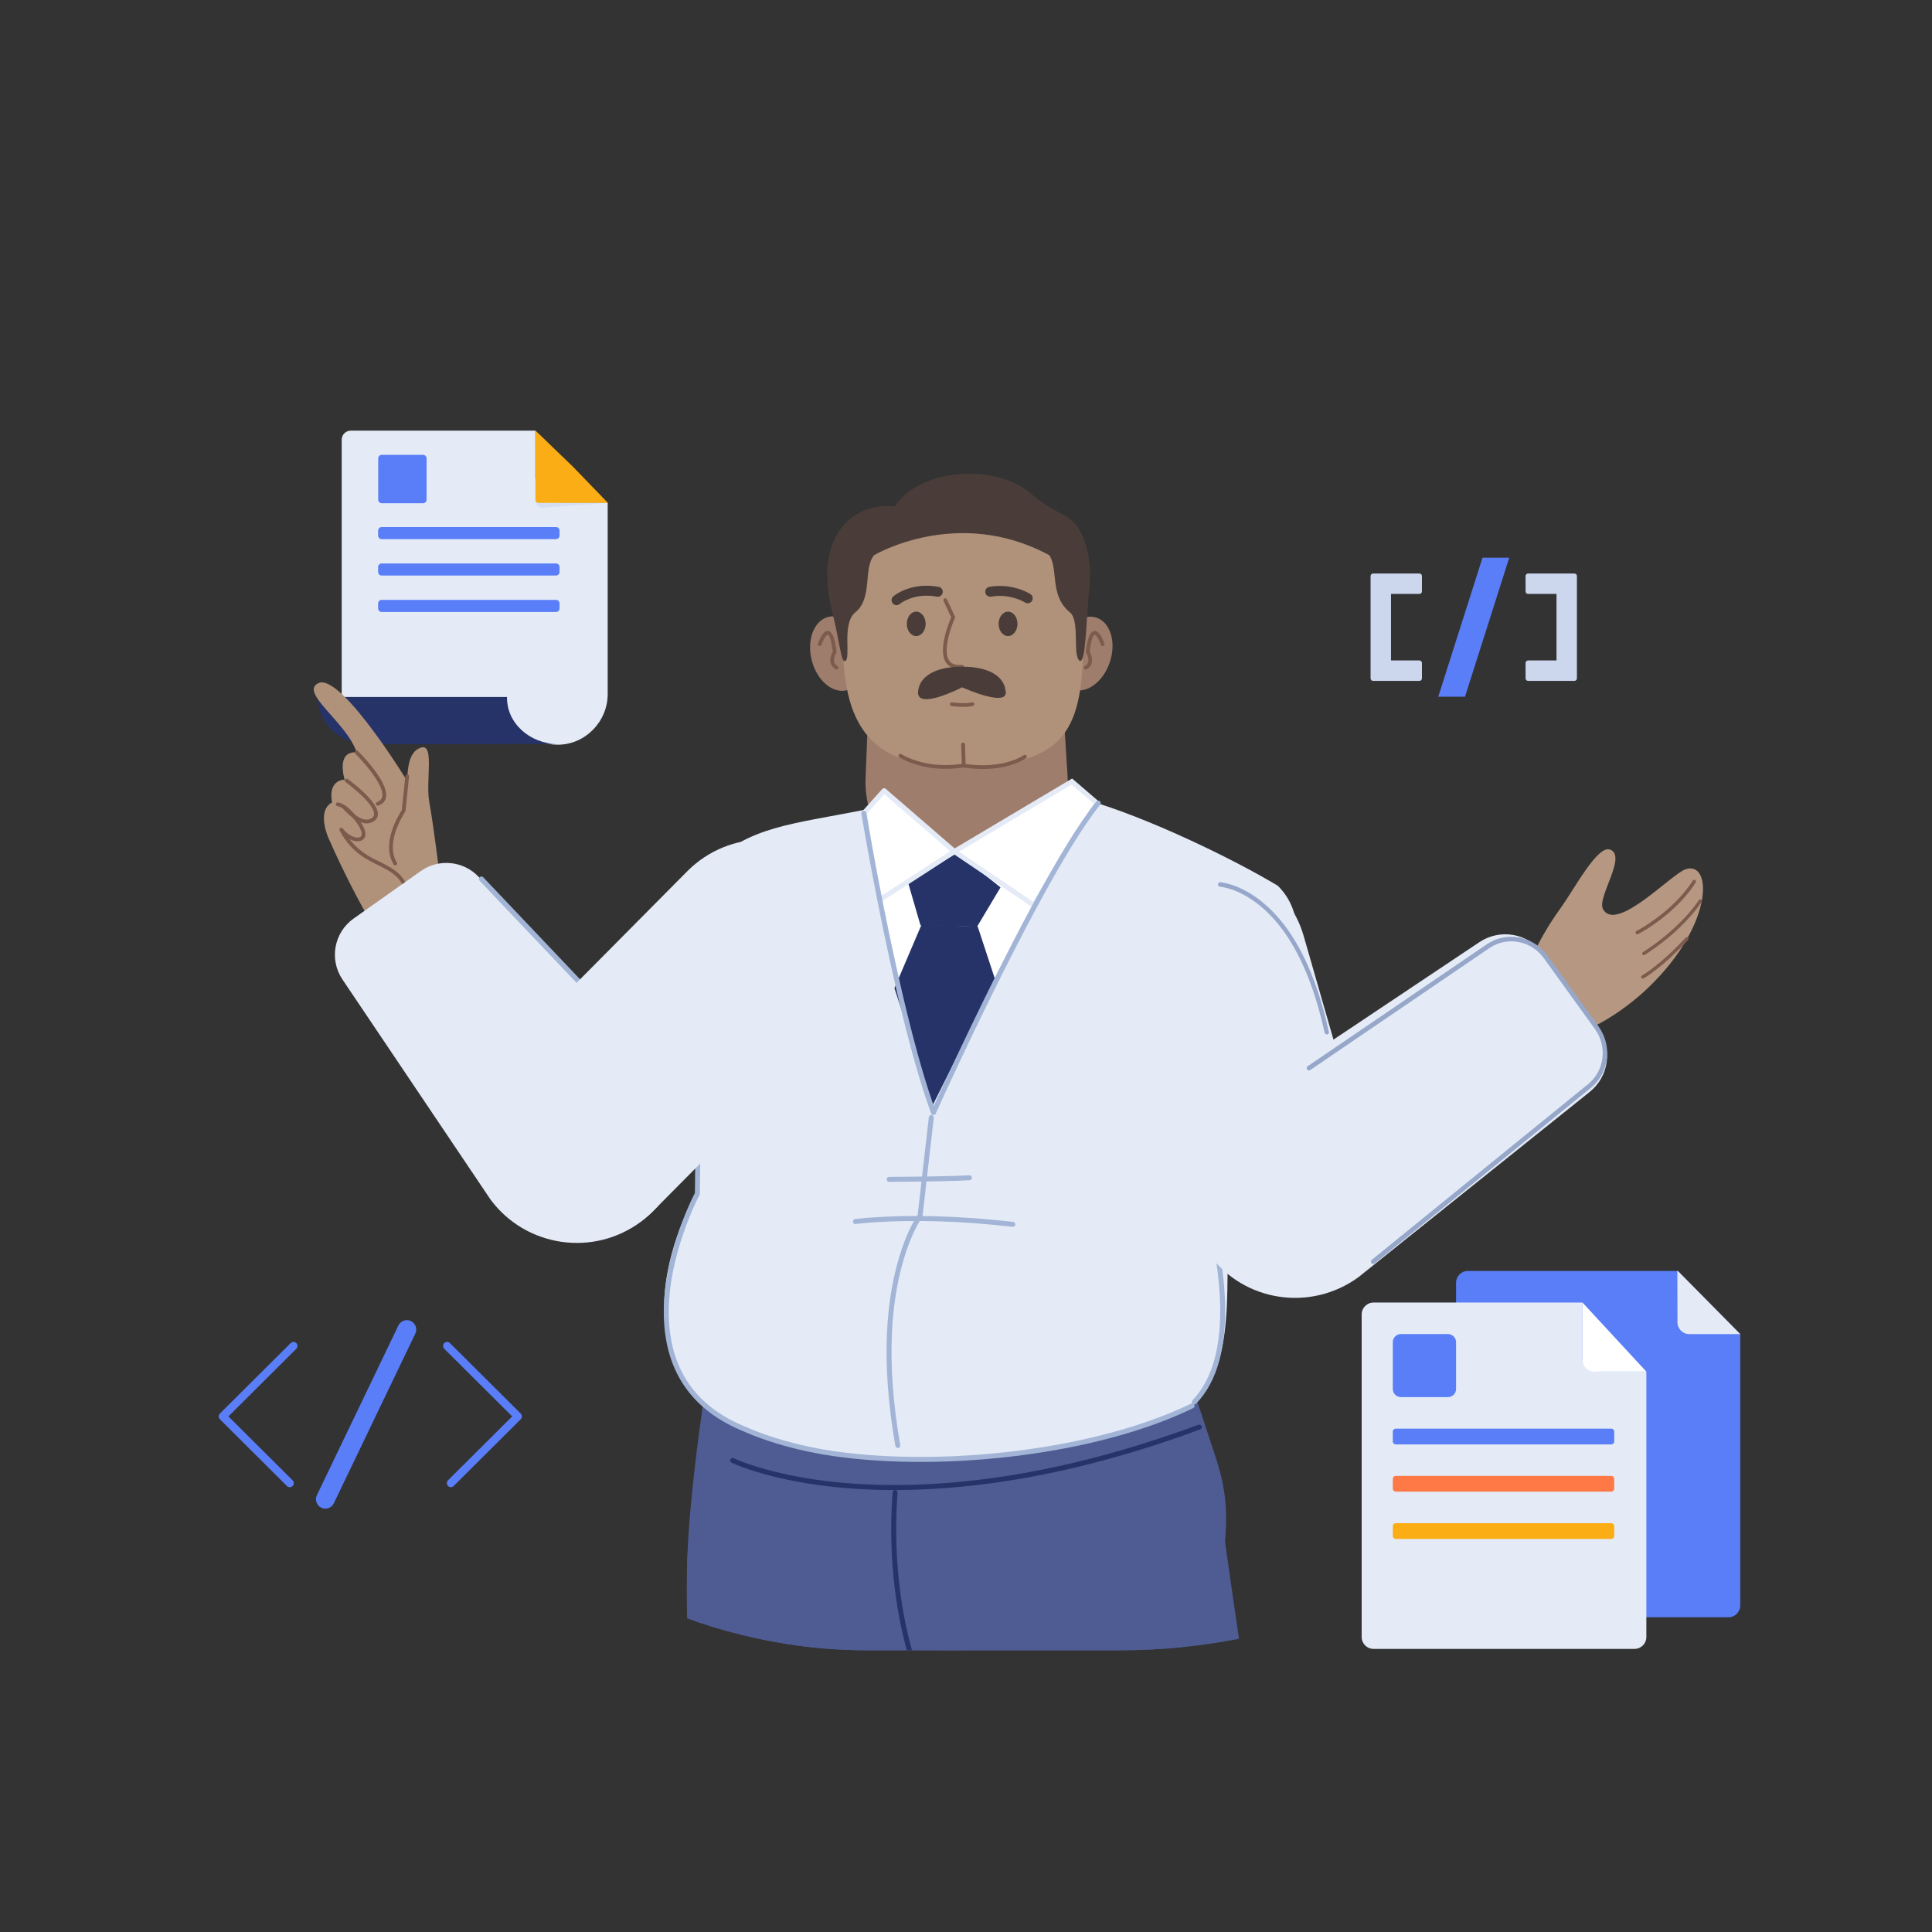 <svg width="1440" height="1440" viewBox="0 0 1440 1440" fill="none" xmlns="http://www.w3.org/2000/svg">
<rect x="0" y="0" width="1440" height="1440" fill="#333333" stroke="none"/>
<path d="M399.075 320.984H261.448C257.714 320.984 254.687 324.011 254.687 327.745V520.085H377.635C377.635 540.733 395.292 555.162 415.975 555.056C436.302 554.954 452.931 537.722 452.931 517.397V374.575H417.045C411.321 374.575 399.075 362.045 399.075 356.324V320.984Z" fill="#E4EBF7"/>
<path d="M377.905 519.479H236.895C236.895 537.925 250.312 551.26 267.915 554.216L274.113 554.734L415.405 554.452C394.853 554.452 377.382 538.668 377.905 519.479Z" fill="#253368"/>
<path d="M315.312 339.024H284.527C283.071 339.024 281.891 340.205 281.891 341.661V372.445C281.891 373.902 283.071 375.082 284.527 375.082H315.312C316.768 375.082 317.948 373.902 317.948 372.445V341.661C317.948 340.205 316.768 339.024 315.312 339.024Z" fill="#597EF7"/>
<path d="M414.408 392.829H284.465C283.009 392.829 281.829 394.01 281.829 395.466V399.207C281.829 400.663 283.009 401.844 284.465 401.844H414.408C415.864 401.844 417.045 400.663 417.045 399.207V395.466C417.045 394.01 415.864 392.829 414.408 392.829Z" fill="#597EF7"/>
<path d="M414.408 419.971H284.465C283.009 419.971 281.829 421.152 281.829 422.608V426.349C281.829 427.805 283.009 428.986 284.465 428.986H414.408C415.864 428.986 417.045 427.805 417.045 426.349V422.608C417.045 421.152 415.864 419.971 414.408 419.971Z" fill="#597EF7"/>
<path d="M414.408 447.113H284.465C283.009 447.113 281.829 448.294 281.829 449.75V453.491C281.829 454.947 283.009 456.127 284.465 456.127H414.408C415.864 456.127 417.045 454.947 417.045 453.491V449.75C417.045 448.294 415.864 447.113 414.408 447.113Z" fill="#597EF7"/>
<path opacity="0.6" d="M399.058 365.952V372.995C399.058 374.508 399.688 375.953 400.797 376.983C401.907 378.012 403.394 378.533 404.904 378.42L453.114 374.834L399.058 365.952Z" fill="#CCD7EE"/>
<path d="M427.003 347.819L398.999 320.812L399.072 372.572C399.072 373.817 400.081 374.826 401.326 374.826H453.114L427.003 347.819Z" fill="#FAAD14"/>
<path d="M1250.21 947.273H1094.11C1089.23 947.273 1085.27 951.219 1085.27 956.086V1196.61C1085.27 1201.47 1089.23 1205.42 1094.11 1205.42H1288.25C1293.14 1205.42 1297.09 1201.47 1297.09 1196.61V994.364L1250.21 947.273Z" fill="#597EF7"/>
<path d="M1250.21 946.906L1250.29 985.57C1250.29 990.437 1254.24 994.383 1259.13 994.383H1297.09" fill="#E4EBF7"/>
<path d="M1179.49 970.841H1023.75C1018.86 970.841 1014.91 974.787 1014.91 979.654V1220.17C1014.91 1225.04 1018.86 1228.99 1023.75 1228.99H1218.26C1223.14 1228.99 1227.1 1225.04 1227.1 1220.17V1022.33H1193.12C1188.24 1022.33 1179.49 1018.39 1179.49 1013.52V970.841Z" fill="#E4EBF7"/>
<path d="M1079.2 994.316H1044.17C1040.83 994.316 1038.11 997.031 1038.11 1000.38V1035.26C1038.11 1038.6 1040.83 1041.32 1044.17 1041.32H1079.2C1082.55 1041.32 1085.27 1038.6 1085.27 1035.26V1000.38C1085.27 997.031 1082.55 994.316 1079.2 994.316Z" fill="#597EF7"/>
<path d="M1200.95 1064.82H1040.31C1039.1 1064.82 1038.11 1065.81 1038.11 1067.02V1074.37C1038.11 1075.59 1039.1 1076.57 1040.31 1076.57H1200.95C1202.16 1076.57 1203.15 1075.59 1203.15 1074.37V1067.02C1203.15 1065.81 1202.16 1064.82 1200.95 1064.82Z" fill="#597EF7"/>
<path d="M1200.95 1100.03H1040.31C1039.1 1100.03 1038.11 1101.02 1038.11 1102.23V1109.58C1038.11 1110.8 1039.1 1111.78 1040.31 1111.78H1200.95C1202.16 1111.78 1203.15 1110.8 1203.15 1109.58V1102.23C1203.15 1101.02 1202.16 1100.03 1200.95 1100.03Z" fill="#FF7946"/>
<path d="M1200.95 1135.28H1040.31C1039.1 1135.28 1038.11 1136.27 1038.11 1137.49V1144.83C1038.11 1146.05 1039.1 1147.03 1040.31 1147.03H1200.95C1202.16 1147.03 1203.15 1146.05 1203.15 1144.83V1137.49C1203.15 1136.27 1202.16 1135.28 1200.95 1135.28Z" fill="#FAAD14"/>
<path d="M1179.49 970.841V1013.52C1179.49 1018.39 1183.45 1022.33 1188.33 1022.33H1227.1" fill="white"/>
<g clip-path="url(#clip0_8949_10715)">
<path fill-rule="evenodd" clip-rule="evenodd" d="M558 1669.56C558 1669.56 482.242 1132.08 524.967 1106.75C567.688 1081.42 699.703 1117.58 714.243 1194.45C728.784 1271.31 716.133 1671.02 716.133 1671.02C716.133 1671.02 732.545 1717.01 713.789 1732.68C687.249 1746.67 655.456 1700.79 576.685 1718.93C538.142 1704.18 558 1669.56 558 1669.56Z" fill="#4E5C93"/>
<path fill-rule="evenodd" clip-rule="evenodd" d="M697.334 1217.86L821.36 1674.16C821.36 1674.16 808.453 1739.76 853.217 1749.54C867.136 1752.59 892.34 1735.2 921.931 1730.73C951.521 1726.26 985.503 1734.7 992.416 1722.46C1006.23 1697.98 989.082 1661.56 989.082 1661.56C989.082 1661.56 930.187 1271.98 909.887 1126.9C901.634 1067.91 705.382 1132.25 697.334 1217.86Z" fill="#4E5C93"/>
<path d="M666.239 1033.95C665.297 1033.96 664.521 1034.66 664.401 1035.57L664.385 1035.82L664.578 1096.62C664.582 1097.64 665.417 1098.47 666.445 1098.47C667.386 1098.47 668.162 1097.76 668.283 1096.86L668.299 1096.6L668.105 1035.81C668.102 1034.78 667.267 1033.95 666.239 1033.95Z" fill="#253368"/>
<path fill-rule="evenodd" clip-rule="evenodd" d="M526.556 1029.34C526.556 1029.34 507.975 1146.44 512.815 1192.71C517.652 1238.98 643.65 1288.75 714.85 1290.98C753.069 1292.18 891.832 1249.5 905.193 1193.54C922.082 1122.8 910.737 1100.93 900.877 1070.41C893.771 1048.41 884.097 1020.11 884.097 1020.11C884.097 1020.11 557.966 1030.33 526.556 1029.34Z" fill="#4E5C93"/>
<path d="M667.359 1110.58C666.337 1110.47 665.426 1111.22 665.325 1112.24L665.168 1114.08L665.052 1115.65C664.976 1116.75 664.9 1117.96 664.828 1119.27C662.906 1154.23 665.679 1194.89 676.901 1233.64C679.719 1243.37 683.021 1252.69 686.836 1261.54C687.243 1262.48 688.337 1262.92 689.281 1262.51C690.224 1262.11 690.659 1261.01 690.253 1260.07C686.501 1251.37 683.251 1242.19 680.475 1232.61C669.624 1195.14 666.762 1155.76 668.428 1121.69L668.543 1119.47C668.632 1117.86 668.726 1116.41 668.821 1115.12L669.028 1112.61C669.129 1111.59 668.382 1110.68 667.359 1110.58Z" fill="#253368"/>
<path d="M895.606 1063.04C895.25 1062.08 894.18 1061.58 893.216 1061.94C820.201 1088.92 753.533 1102.91 693.369 1106.13C647.74 1108.57 608.94 1104.73 577.128 1096.82C568.909 1094.78 561.763 1092.61 555.698 1090.42L554.415 1089.96C552.522 1089.26 550.86 1088.6 549.431 1088L548.736 1087.71C547.8 1087.31 547.184 1087.03 546.888 1086.88C545.965 1086.43 544.851 1086.81 544.4 1087.74C543.95 1088.66 544.333 1089.77 545.256 1090.23L545.635 1090.4C545.94 1090.55 546.35 1090.73 546.864 1090.95L547.269 1091.13C548.905 1091.83 550.857 1092.61 553.126 1093.45C559.585 1095.83 567.291 1098.21 576.231 1100.44C608.397 1108.43 647.566 1112.31 693.568 1109.85C754.108 1106.6 821.144 1092.54 894.506 1065.43C895.47 1065.07 895.962 1064 895.606 1063.04Z" fill="#253368"/>
<path d="M528.143 1027.53C527.116 1027.5 526.261 1028.31 526.232 1029.34C526.207 1030.28 526.886 1031.08 527.79 1031.22L528.042 1031.25L885.174 1040.94C886.201 1040.97 887.056 1040.16 887.085 1039.13C887.109 1038.19 886.431 1037.39 885.527 1037.25L885.275 1037.22L528.143 1027.53Z" fill="#253368"/>
<path fill-rule="evenodd" clip-rule="evenodd" d="M789.563 482.269L795.68 577.85C798.444 621.025 764.374 657.663 721.113 658.039C678.031 658.411 643.406 622.662 645.148 579.617L649.058 482.983L789.563 482.269Z" fill="#9E7D6C"/>
<path fill-rule="evenodd" clip-rule="evenodd" d="M604.967 491.973C608.758 507.075 620.456 517.155 631.105 514.483C641.753 511.812 647.312 497.401 643.521 482.299C639.733 467.197 628.028 457.117 617.383 459.789C606.734 462.46 601.175 476.867 604.967 491.973Z" fill="#9E7D6C"/>
<path fill-rule="evenodd" clip-rule="evenodd" d="M827.282 493.318C822.438 508.119 810.052 517.346 799.619 513.931C789.19 510.519 784.658 495.751 789.502 480.954C794.343 466.153 806.733 456.926 817.162 460.338C827.595 463.753 832.126 478.517 827.282 493.318Z" fill="#9E7D6C"/>
<path fill-rule="evenodd" clip-rule="evenodd" d="M807.211 480.39C807.211 549.301 789.054 569.556 720.954 571.298C662.651 572.786 628.42 555.589 628.42 480.39C628.42 420.099 668.444 380.987 717.817 380.987C767.187 380.987 807.211 426.384 807.211 480.39Z" fill="#B0927B"/>
<path fill-rule="evenodd" clip-rule="evenodd" d="M797.432 456.416C805.391 462.927 798.831 489.94 805.115 492.734C809.305 492.034 809.305 466.89 812.099 435.465C813.945 414.692 807.713 397.469 800.926 390.068C793.243 381.686 786.025 382.884 768.102 367.718C740.863 344.672 684.989 349.561 666.832 377.496C636.802 374.006 606.073 398.447 620.04 455.021C626.466 481.04 626.831 493.586 629.818 492.734C634.707 491.335 627.024 464.795 637.502 456.416C650.613 445.927 643.265 423.741 651.469 413.814C651.469 413.814 713.627 376.797 782.069 413.814C789.053 424.288 782.069 443.844 797.432 456.416Z" fill="#4A3D39"/>
<path d="M672.489 440.44C680.078 436.935 689.192 435.528 699.616 437.39C701.639 437.752 702.986 439.685 702.625 441.708C702.263 443.73 700.33 445.077 698.307 444.716C689.453 443.134 681.87 444.304 675.61 447.196C674.129 447.88 672.854 448.606 671.79 449.323L671.266 449.687C671.116 449.795 670.992 449.887 670.894 449.963L670.679 450.138C669.132 451.491 666.781 451.334 665.428 449.787C664.075 448.241 664.232 445.89 665.779 444.537C667.038 443.436 669.288 441.919 672.489 440.44Z" fill="#4A3D39"/>
<path d="M737.434 437.385C746.073 435.882 754.23 436.973 761.519 439.706C764.539 440.838 766.753 441.991 768.028 442.816C769.753 443.933 770.246 446.236 769.13 447.961C768.014 449.687 765.71 450.18 763.985 449.064L763.734 448.911C763.514 448.782 763.19 448.601 762.766 448.38C761.659 447.803 760.366 447.22 758.907 446.674C752.78 444.377 745.93 443.46 738.709 444.717C736.684 445.069 734.758 443.713 734.406 441.689C734.053 439.664 735.409 437.738 737.434 437.385Z" fill="#4A3D39"/>
<path d="M703.957 446.073C704.585 445.78 705.321 445.996 705.699 446.551L705.811 446.749L711.749 459.492C711.921 459.861 711.923 460.287 711.755 460.657L711.437 461.385C711.306 461.692 711.153 462.06 710.98 462.484L710.801 462.928C710.078 464.729 709.354 466.697 708.68 468.764C707.547 472.234 706.67 475.621 706.147 478.785C704.222 490.432 707.185 496.515 716.98 495.535C717.746 495.459 718.43 496.018 718.507 496.785C718.583 497.552 718.024 498.235 717.257 498.312C705.115 499.527 701.214 491.52 703.394 478.33C703.942 475.012 704.854 471.492 706.027 467.899C706.722 465.769 707.466 463.744 708.211 461.888L708.707 460.679L708.952 460.099L703.281 447.927C702.988 447.299 703.204 446.563 703.759 446.185L703.957 446.073Z" fill="#7C5B4D"/>
<path fill-rule="evenodd" clip-rule="evenodd" d="M689.932 464.982C689.932 470.009 686.781 474.087 682.896 474.087C679.008 474.087 675.864 470.009 675.864 464.982C675.864 459.952 679.008 455.877 682.896 455.877C686.781 455.877 689.932 459.952 689.932 464.982Z" fill="#4A3D39"/>
<path fill-rule="evenodd" clip-rule="evenodd" d="M758.376 464.982C758.376 470.009 755.225 474.087 751.34 474.087C747.452 474.087 744.305 470.009 744.305 464.982C744.305 459.952 747.452 455.877 751.34 455.877C755.225 455.877 758.376 459.952 758.376 464.982Z" fill="#4A3D39"/>
<path fill-rule="evenodd" clip-rule="evenodd" d="M749.246 513.685C749.246 513.685 748.468 496.506 715.722 496.923C698.469 497.143 685.693 503.207 684.294 515.08C682.511 530.216 717.118 512.289 717.118 512.289C717.118 512.289 754.131 529.051 749.246 513.685Z" fill="#4A3D39"/>
<path d="M709.648 523.481L710.474 523.594C710.93 523.651 711.499 523.716 712.159 523.781C714.8 524.041 717.493 524.155 719.99 524.042C721.674 523.966 723.191 523.787 724.497 523.498C725.249 523.331 725.994 523.805 726.161 524.557C726.328 525.309 725.854 526.055 725.102 526.222C723.623 526.55 721.95 526.747 720.116 526.83C717.469 526.949 714.649 526.83 711.887 526.558L710.558 526.414L709.225 526.239C708.463 526.122 707.94 525.409 708.057 524.648C708.163 523.962 708.75 523.47 709.422 523.464L709.648 523.481Z" fill="#7C5B4D"/>
<path d="M669.855 562.507C670.277 561.862 671.142 561.681 671.787 562.103L672.351 562.447C672.753 562.681 673.3 562.983 673.989 563.337C675.848 564.29 678.032 565.247 680.525 566.141C690.793 569.825 702.779 571.334 716.157 569.442L717.596 569.226L718.025 569.225C733.247 571.546 745.748 570.198 755.578 566.552C757.804 565.726 759.702 564.845 761.273 563.967L761.986 563.557C762.515 563.242 762.877 563 763.075 562.852C763.693 562.391 764.567 562.517 765.028 563.135C765.489 563.752 765.363 564.626 764.746 565.088L764.344 565.37C763.943 565.639 763.373 565.991 762.633 566.404C760.939 567.35 758.911 568.292 756.548 569.168C746.61 572.854 734.134 574.284 719.115 572.203L717.821 572.014L716.544 572.205C703.19 574.094 691.148 572.705 680.733 569.169L679.583 568.768C676.973 567.831 674.678 566.827 672.715 565.819C672.196 565.553 671.727 565.3 671.31 565.064L670.367 564.507C670.325 564.481 670.289 564.458 670.26 564.438C669.615 564.017 669.434 563.152 669.855 562.507Z" fill="#7C5B4D"/>
<path d="M717.767 553.497C718.46 553.474 719.052 553.96 719.183 554.619L719.208 554.845L719.737 570.557C719.763 571.327 719.159 571.973 718.389 571.999C717.696 572.022 717.104 571.536 716.974 570.877L716.948 570.651L716.419 554.939C716.394 554.168 716.997 553.523 717.767 553.497Z" fill="#7C5B4D"/>
<path d="M611.561 475.282C613.437 471.7 615.372 469.701 617.798 470.432C620.574 471.268 622.322 476 623.519 485.576C623.555 485.864 623.501 486.156 623.363 486.411C621.008 490.785 621.255 493.605 622.931 495.429C623.398 495.937 623.854 496.238 624.1 496.347C624.805 496.66 625.122 497.485 624.809 498.189C624.496 498.893 623.671 499.21 622.967 498.897C622.398 498.644 621.632 498.139 620.876 497.317C618.46 494.686 618.035 490.777 620.597 485.681L620.694 485.493L620.644 485.097C619.637 477.529 618.26 473.723 617.115 473.152L616.993 473.104C616.487 472.951 615.278 474.2 614.033 476.577C613.572 477.457 613.142 478.409 612.757 479.361L612.418 480.233C612.36 480.389 612.314 480.517 612.281 480.614C612.031 481.343 611.237 481.731 610.508 481.48C609.779 481.23 609.392 480.436 609.642 479.708L609.904 478.991C609.981 478.79 610.07 478.564 610.17 478.316C610.586 477.285 611.053 476.252 611.561 475.282Z" fill="#7C5B4D"/>
<path d="M815.036 470.433C817.465 469.697 819.402 471.697 821.28 475.282C821.788 476.253 822.255 477.285 822.671 478.316L823.043 479.273C823.107 479.447 823.159 479.593 823.199 479.708C823.449 480.437 823.061 481.23 822.333 481.481C821.604 481.731 820.81 481.343 820.56 480.615L820.327 479.979C820.257 479.797 820.175 479.589 820.083 479.361C819.699 478.409 819.269 477.458 818.808 476.577C817.562 474.199 816.353 472.95 815.846 473.104C814.757 473.434 813.434 476.755 812.415 483.534L812.139 485.491L812.24 485.681C814.706 490.581 814.409 494.384 812.234 497.008L811.964 497.318C811.209 498.14 810.442 498.645 809.874 498.898C809.169 499.21 808.345 498.893 808.032 498.189C807.719 497.485 808.036 496.66 808.74 496.347C808.986 496.238 809.442 495.938 809.909 495.43C811.585 493.606 811.832 490.786 809.474 486.412C809.336 486.156 809.282 485.864 809.318 485.576L809.549 483.838C810.738 475.43 812.436 471.222 815.036 470.433Z" fill="#7C5B4D"/>
<path fill-rule="evenodd" clip-rule="evenodd" d="M333.461 681.705L304.548 583.799C304.548 583.799 256.089 504.12 238.133 508.815C221.427 515.297 258.671 538.332 265.819 560.782C250.017 559.599 256.908 581.15 256.908 581.15C256.908 581.15 244.321 580.606 247.468 598.146C235.692 604.348 244.786 624.529 244.786 624.529C244.786 624.529 267.553 677.676 293.092 713.22C293.092 713.22 335.854 744.079 333.461 681.705Z" fill="#B0927B"/>
<path fill-rule="evenodd" clip-rule="evenodd" d="M327.19 648.658C327.19 648.658 323.134 615.138 319.994 598.049C316.854 580.964 325.162 550.238 311.433 558.271C302.198 563.67 303.545 582.006 303.686 595.519C303.831 609.036 279.498 640.83 297.004 663.169C308.824 678.264 327.774 680.414 327.19 648.658Z" fill="#B0927B"/>
<path d="M264.825 559.803C264.285 560.352 264.292 561.236 264.842 561.776L265.707 562.648L266.808 563.789C267.193 564.193 267.596 564.621 268.014 565.07C270.403 567.64 272.791 570.386 275.018 573.195C277.224 575.977 279.149 578.67 280.713 581.214L281.442 582.432C286.196 590.611 286.325 595.872 281.038 597.825C280.315 598.092 279.945 598.894 280.212 599.617C280.479 600.34 281.282 600.71 282.005 600.443C289.896 597.528 289.346 589.926 283.091 579.752C281.463 577.105 279.475 574.324 277.205 571.461C274.929 568.59 272.493 565.79 270.058 563.17L268.827 561.862C268.63 561.656 268.438 561.456 268.25 561.261L266.798 559.786C266.248 559.245 265.365 559.253 264.825 559.803Z" fill="#7C5B4D"/>
<path d="M257.259 580.996C256.81 581.623 256.954 582.494 257.581 582.943L258.497 583.617L259.664 584.501C260.073 584.814 260.5 585.146 260.943 585.495C263.474 587.487 266.005 589.622 268.363 591.811C270.852 594.121 272.999 596.356 274.701 598.458C279.417 604.282 280.148 608.15 276.544 610.119C275.097 610.909 273.478 611.102 271.668 610.748C268.909 610.209 265.846 608.434 262.727 605.804C261.359 604.651 260.075 603.413 258.913 602.174L258.368 601.583C257.955 601.129 257.65 600.773 257.466 600.547C256.98 599.95 256.101 599.86 255.503 600.346C254.906 600.833 254.816 601.712 255.302 602.309L255.727 602.81C256.061 603.195 256.446 603.624 256.878 604.084C258.11 605.396 259.471 606.709 260.928 607.937C264.378 610.846 267.816 612.839 271.133 613.487C273.552 613.96 275.831 613.689 277.882 612.568C283.614 609.435 282.529 603.691 276.87 596.702C275.075 594.486 272.84 592.159 270.262 589.766C267.843 587.52 265.256 585.338 262.669 583.302L261.361 582.286L259.206 580.675C258.58 580.226 257.708 580.37 257.259 580.996Z" fill="#7C5B4D"/>
<path d="M251.874 598.083C251.113 597.966 250.401 598.49 250.285 599.251C250.168 600.013 250.692 600.725 251.453 600.841C254.142 601.252 257.436 603.43 261.328 607.712C269.476 616.675 271.124 622.453 268.385 623.879C265.54 625.36 259.338 622.704 255.461 617.51C254.427 616.125 252.295 617.484 253.114 619.006C258.078 628.226 263.995 634.439 271.555 639.271C273.439 640.476 275.405 641.587 277.699 642.773L279.389 643.631L283.578 645.697C295.822 651.755 300.587 656.604 303.09 668.781C303.245 669.535 303.983 670.021 304.738 669.866C305.493 669.711 305.979 668.973 305.824 668.218C303.176 655.341 297.988 649.84 285.649 643.612L278.359 639.978C275.867 638.705 275.056 638.197 273.058 636.92C268.62 634.083 264.789 630.755 261.391 626.546L260.499 625.405L260.75 625.535C263.843 627.07 266.969 627.521 269.276 626.542L269.674 626.354C274.812 623.679 272.617 615.982 263.393 605.834C259.11 601.123 255.305 598.606 251.874 598.083Z" fill="#7C5B4D"/>
<path d="M303.652 577.241C302.962 577.169 302.337 577.612 302.16 578.26L302.119 578.483L299.466 603.844L299.24 604.188L298.717 605.015C298.535 605.31 298.344 605.625 298.146 605.958C297.021 607.854 295.896 609.966 294.845 612.242C291.819 618.798 290.002 625.373 290.013 631.57C290.021 636.263 291.095 640.554 293.384 644.32C293.785 644.979 294.643 645.188 295.301 644.788C295.96 644.388 296.169 643.53 295.769 642.871C293.76 639.566 292.81 635.773 292.803 631.565C292.794 625.835 294.508 619.631 297.379 613.411C298.387 611.228 299.467 609.2 300.546 607.382L301.205 606.297C301.532 605.772 301.791 605.379 301.963 605.129C302.052 605.001 302.119 604.859 302.16 604.709L302.204 604.48L304.894 578.774C304.974 578.007 304.418 577.321 303.652 577.241Z" fill="#7C5B4D"/>
<path fill-rule="evenodd" clip-rule="evenodd" d="M519.798 887.555C519.798 887.555 435.989 1027.93 576.799 1073.89C626.076 1089.97 675.097 1088.27 720.939 1085.55C814.403 1080.01 879.17 1057.31 891.694 1043.65C925.336 1006.97 910.048 951.056 917.679 863.243C924.637 783.178 996.42 704.418 952.456 660.227C919.346 640.243 854.222 608.721 809.697 596.209C775.704 586.654 752.39 648.045 719.005 647.402C691.297 646.862 675.528 597.388 650.134 602.467C587.277 615.039 559.606 615.18 526.518 646.468C526.518 646.468 516.223 685.297 534.461 774.415C534.461 774.415 517.104 852.111 519.798 887.555Z" fill="#E4EBF7"/>
<path fill-rule="evenodd" clip-rule="evenodd" d="M652.286 616.738C652.286 616.738 655.37 728.177 693.087 817.225C769.879 685.471 809.166 601.324 811.249 601.1L716.714 641.113L652.286 616.738Z" fill="white"/>
<path fill-rule="evenodd" clip-rule="evenodd" d="M676.762 657.607L709.976 634.538L746.514 660.085L728.226 690.728L686.075 689.646L676.762 657.607Z" fill="#253368"/>
<path fill-rule="evenodd" clip-rule="evenodd" d="M666.668 736.541L686.826 689.25L728.71 690.56L741.852 730.509L695.131 823.843L666.668 736.541Z" fill="#253368"/>
<path fill-rule="evenodd" clip-rule="evenodd" d="M656.45 668.921L713.388 635.766L659.486 594.25L650.129 603.038L656.45 668.921Z" fill="white"/>
<path fill-rule="evenodd" clip-rule="evenodd" d="M713.387 635.767L761.116 673.596L812.298 601.131L802.219 588.239L713.387 635.767Z" fill="white"/>
<path fill-rule="evenodd" clip-rule="evenodd" d="M654.313 671.577L711.326 634.653L658.942 589.342L644.346 605.65L654.313 671.577Z" fill="white"/>
<path d="M660.159 587.935L712.543 633.246C713.48 634.057 713.377 635.541 712.337 636.214L655.325 673.139C654.19 673.873 652.676 673.192 652.474 671.855L642.506 605.928C642.423 605.38 642.589 604.823 642.959 604.409L657.556 588.102C658.233 587.345 659.391 587.271 660.159 587.935ZM659.11 591.945L646.318 606.238L655.721 668.448L708.238 634.438L659.11 591.945Z" fill="#E4EBF7"/>
<path fill-rule="evenodd" clip-rule="evenodd" d="M711.326 634.654L770.608 674.752L817.541 598.548L798.904 582.545L711.326 634.654Z" fill="white"/>
<path d="M707.858 634.552L799.102 580.262L819.959 598.171L771.175 677.38L707.858 634.552ZM798.708 584.825L714.796 634.752L770.044 672.123L815.126 598.924L798.708 584.825Z" fill="#E4EBF7"/>
<path d="M694.344 831.09C693.408 830.983 692.556 831.59 692.33 832.478L692.285 832.727L683.959 905.577L683.589 906.12L683.197 906.72C682.385 907.982 681.484 909.503 680.518 911.289C677.774 916.36 675.036 922.545 672.486 929.882C659.901 966.08 656.364 1014.98 667.331 1077.71C667.508 1078.72 668.472 1079.39 669.484 1079.22C670.496 1079.04 671.173 1078.08 670.996 1077.06C660.137 1014.96 663.627 966.693 676 931.103C678.484 923.958 681.14 917.956 683.79 913.06C684.558 911.641 685.278 910.404 685.937 909.347L686.676 908.198C686.939 907.802 687.129 907.532 687.238 907.386C687.387 907.188 687.494 906.962 687.554 906.724L687.599 906.481L695.981 833.15C696.098 832.129 695.365 831.207 694.344 831.09Z" fill="#A3B5D6"/>
<path d="M518.655 688.763C517.637 688.622 516.697 689.332 516.556 690.35L516.318 692.208L516.173 693.417C515.888 695.858 515.603 698.607 515.337 701.607C514.281 713.529 513.826 725.704 514.315 737.087C514.826 748.971 516.344 759.113 519.068 767.011L519.33 767.743L517.943 889.182L517.137 890.771L516.306 892.465C515.733 893.65 515.123 894.947 514.483 896.35C511.744 902.353 509.007 909.065 506.452 916.323C498.348 939.348 493.864 962.527 494.9 984.22C496.722 1022.39 515.47 1051.4 555.056 1067.19L556.004 1067.62C556.321 1067.76 556.697 1067.92 557.133 1068.11L558.645 1068.75C559.7 1069.18 560.849 1069.65 562.089 1070.13L563.037 1070.49C569.454 1072.95 576.821 1075.41 585.029 1077.7C596.406 1080.87 608.49 1083.47 621.148 1085.3C703.35 1097.14 817.45 1084.52 889.363 1049.51C890.287 1049.06 890.672 1047.95 890.222 1047.02C889.772 1046.1 888.659 1045.72 887.735 1046.17C816.55 1080.82 703.191 1093.36 621.679 1081.61C609.185 1079.81 597.257 1077.25 586.029 1074.11C577.936 1071.86 570.679 1069.44 564.367 1067.02L562.546 1066.31C561.377 1065.85 560.3 1065.41 559.317 1065L557.221 1064.09C556.946 1063.97 556.721 1063.86 556.537 1063.78C518.27 1048.51 500.372 1020.81 498.616 984.042C497.606 962.898 502.003 940.169 509.961 917.559C512.478 910.41 515.173 903.801 517.868 897.894L518.786 895.909C519.084 895.274 519.374 894.666 519.654 894.086L520.467 892.43C520.934 891.493 521.265 890.853 521.438 890.53C521.532 890.354 521.597 890.165 521.631 889.97L521.658 889.673L523.053 767.452C523.056 767.225 523.017 767 522.939 766.788C520.132 759.17 518.551 749 518.032 736.927C517.551 725.729 518 713.708 519.044 701.936L519.273 699.457C519.428 697.847 519.588 696.324 519.748 694.899L520.011 692.662L520.241 690.862C520.383 689.844 519.672 688.904 518.655 688.763Z" fill="#A3B5D6"/>
<path d="M819.754 597.132C818.954 596.488 817.783 596.614 817.139 597.414C804.574 613.021 788.44 639.418 769.545 674.432C764.305 684.142 758.899 694.433 753.353 705.232C740.433 730.392 727.304 757.225 714.566 784.17L709.677 794.557C707.185 799.877 704.813 804.976 702.577 809.818L696.619 822.803L695.952 824.27L694.813 820.998C687.512 799.721 679.989 772.106 672.394 739.597L671.838 737.206C665.59 710.277 659.634 681.54 654.14 652.689L652.127 642C651.07 636.329 650.077 630.893 649.15 625.732L647.423 615.998L645.684 605.881C645.515 604.868 644.557 604.183 643.543 604.351C642.614 604.506 641.961 605.324 641.988 606.24L642.106 607.042L643.962 617.804L645.488 626.389C646.549 632.296 647.697 638.563 648.926 645.129L649.391 647.606C655.193 678.436 661.536 709.266 668.213 738.047L669.33 742.828C677.702 778.419 685.989 808.053 694.01 829.859C694.552 831.331 696.519 831.485 697.318 830.23L697.617 829.615L702.26 819.409L705.005 813.435C708.141 806.633 711.557 799.294 715.21 791.529C728.778 762.687 742.842 733.846 756.663 706.931C761.582 697.351 766.392 688.173 771.071 679.449L772.819 676.199C791.613 641.372 807.652 615.13 820.037 599.748C820.681 598.948 820.555 597.776 819.754 597.132Z" fill="#A3B5D6"/>
<path d="M755.105 910.708C713.371 905.9 677.514 905.422 649.128 907.492L645.531 907.774C644.013 907.902 642.605 908.033 641.307 908.164L638.592 908.459L637.311 908.618C636.293 908.757 635.581 909.695 635.72 910.713C635.86 911.731 636.798 912.444 637.816 912.304L639.556 912.093L640.747 911.963C643.191 911.704 646.08 911.445 649.399 911.203L653.035 910.955C680.604 909.197 714.953 909.827 754.679 914.404C755.7 914.521 756.623 913.789 756.74 912.769C756.858 911.748 756.126 910.825 755.105 910.708Z" fill="#A3B5D6"/>
<path d="M722.449 875.964L720.243 876.097C715.178 876.365 707.219 876.589 697.087 876.772L694.614 876.816C689.627 876.9 684.384 876.971 679.069 877.03L662.692 877.173C661.665 877.179 660.837 878.016 660.842 879.044C660.847 879.985 661.552 880.76 662.46 880.878L662.939 880.892L672.702 880.816L682.294 880.714C685.465 880.675 688.597 880.632 691.651 880.585L702.106 880.396C711.459 880.199 718.547 879.961 722.703 879.676C723.728 879.606 724.502 878.718 724.432 877.693C724.362 876.668 723.474 875.894 722.449 875.964Z" fill="#A3B5D6"/>
<path fill-rule="evenodd" clip-rule="evenodd" d="M313.622 649.239L263.59 684.612C248.931 694.974 245.225 715.148 255.252 730.045L365.712 894.225C392.204 929.683 442.422 936.954 477.88 910.462C512.687 884.462 520.334 835.594 495.55 800.266C494.62 798.945 493.563 797.706 492.451 796.534L356.671 653.473C345.367 641.563 327.032 639.759 313.622 649.239Z" fill="#E4EBF7"/>
<path d="M360.158 653.862C359.451 653.117 358.274 653.086 357.528 653.793C356.851 654.436 356.764 655.468 357.285 656.21L357.46 656.423L493.239 799.484C494.383 800.689 495.348 801.845 496.161 803.004C496.751 803.845 497.911 804.049 498.753 803.459C499.594 802.869 499.797 801.708 499.207 800.867C498.466 799.811 497.626 798.771 496.674 797.717L495.938 796.923L360.158 653.862Z" fill="#A3B5D6"/>
<path d="M895.963 774.648C895.021 774.612 894.215 775.279 894.055 776.181L894.028 776.433L890.054 873.86C890.044 874.103 890.082 874.346 890.166 874.574L890.987 876.917L891.875 879.555C892.184 880.489 892.505 881.477 892.837 882.517L893.173 883.573C895.437 890.738 897.701 898.683 899.815 907.19C905.094 928.436 908.546 949.527 909.31 969.196C910.58 1001.87 904.3 1027.56 888.823 1043.66C888.111 1044.4 888.134 1045.58 888.875 1046.29C889.616 1047 890.793 1046.98 891.505 1046.24C907.825 1029.26 914.334 1002.64 913.028 969.052C912.253 949.098 908.761 927.766 903.426 906.293C901.487 898.487 899.421 891.15 897.344 884.445L896.72 882.452C896.263 881.004 895.824 879.647 895.407 878.385L893.991 874.223L893.787 873.644L897.746 776.585C897.784 775.644 897.116 774.837 896.214 774.677L895.963 774.648Z" fill="#A3B5D6"/>
<path fill-rule="evenodd" clip-rule="evenodd" d="M373.717 901.649C405.041 933.375 456.238 933.435 487.637 901.783L626.017 762.275C656.955 731.084 657.015 680.803 626.148 649.538C594.823 617.811 543.626 617.752 512.227 649.407L373.847 788.911C342.909 820.102 342.85 870.387 373.717 901.649Z" fill="#E4EBF7"/>
<path fill-rule="evenodd" clip-rule="evenodd" d="M973.14 958.269C1010.81 948.195 1032.28 908.446 1021.08 869.488L971.642 697.469C960.448 658.513 920.832 635.101 883.159 645.18C845.486 655.255 824.022 695.003 835.216 733.959L884.655 905.978C895.849 944.933 935.465 968.346 973.14 958.269Z" fill="#E4EBF7"/>
<path d="M907.827 659.201C907.807 658.267 908.517 657.545 909.411 657.588C910.525 657.642 912.5 657.93 915.185 658.631C919.608 659.785 924.436 661.708 929.512 664.577C955.906 679.49 977.971 712.348 990.441 769.061C990.644 769.984 990.103 770.854 989.232 771.004C988.361 771.154 987.49 770.528 987.287 769.605C975.031 713.861 953.574 681.911 928.125 667.531C923.312 664.812 918.755 662.997 914.603 661.913C913.401 661.599 912.309 661.367 911.336 661.205L910.767 661.116C910.118 661.021 909.683 660.98 909.48 660.97C908.586 660.927 907.846 660.135 907.827 659.201Z" fill="#96A7CA"/>
<path fill-rule="evenodd" clip-rule="evenodd" d="M1223.4 740.87C1223.4 740.87 1178.61 781.55 1152.03 769.738C1127.96 759.042 1136.12 726.232 1136.12 726.232C1136.12 726.232 1145.39 701.427 1162.56 677.741C1173.81 662.217 1190.78 629.301 1200.3 633.325C1212.71 638.574 1189.88 669.146 1194.86 677.777C1204.95 695.261 1245.95 651.2 1256.47 647.835C1277.03 641.26 1277.51 692.504 1223.4 740.87Z" fill="#B69882"/>
<path d="M1261.77 656.252C1262.14 655.672 1262.91 655.542 1263.49 655.96C1264.07 656.379 1264.24 657.188 1263.87 657.768C1261.68 661.201 1259.19 664.535 1256.44 667.768C1249.91 675.438 1242.17 682.244 1233.88 688.139C1230.88 690.272 1227.99 692.156 1225.27 693.787L1224.13 694.465C1223.23 694.996 1222.43 695.445 1221.76 695.809L1220.86 696.289C1220.26 696.598 1219.5 696.324 1219.17 695.679C1218.87 695.098 1219.02 694.414 1219.49 694.058L1219.67 693.946L1220.92 693.276C1221.61 692.889 1222.43 692.42 1223.36 691.868L1223.93 691.527C1226.6 689.926 1229.44 688.073 1232.39 685.976C1240.54 680.183 1248.13 673.501 1254.53 665.992C1257.21 662.838 1259.64 659.591 1261.77 656.252Z" fill="#7C5B4D"/>
<path d="M1266.2 670.92C1266.56 670.342 1267.32 670.163 1267.9 670.52C1268.48 670.877 1268.66 671.636 1268.3 672.214L1267.86 672.893L1267.51 673.411C1266.86 674.36 1266.07 675.45 1265.14 676.667C1262.48 680.133 1259.21 683.927 1255.3 687.93C1247.21 696.221 1237.44 704.298 1225.92 711.74C1225.35 712.108 1224.59 711.944 1224.22 711.373C1223.85 710.801 1224.01 710.04 1224.58 709.671C1235.95 702.332 1245.57 694.372 1253.54 686.209C1257.38 682.278 1260.59 678.558 1263.18 675.169L1264.04 674.03C1264.45 673.482 1264.82 672.966 1265.15 672.486L1265.94 671.335C1266.06 671.151 1266.15 671.013 1266.2 670.92Z" fill="#7C5B4D"/>
<path d="M1256.44 698.789C1256.91 698.281 1257.7 698.247 1258.21 698.713C1258.71 699.178 1258.74 699.967 1258.28 700.475C1249.74 709.729 1241.7 717.097 1234.39 722.766C1232.11 724.535 1230.05 726.024 1228.22 727.251L1227.55 727.698C1227.02 728.043 1226.55 728.347 1226.12 728.61L1225.31 729.1C1225.2 729.164 1225.12 729.213 1225.06 729.246C1224.45 729.581 1223.69 729.365 1223.36 728.764C1223.02 728.162 1223.24 727.402 1223.85 727.067L1224.43 726.727L1225.24 726.225C1225.53 726.04 1225.84 725.838 1226.18 725.616L1227.51 724.721C1229.12 723.618 1230.91 722.315 1232.86 720.799C1240.06 715.214 1247.99 707.941 1256.44 698.789Z" fill="#7C5B4D"/>
<path fill-rule="evenodd" clip-rule="evenodd" d="M1191.22 766.819L1149.55 710.241C1138.69 695.496 1118.01 691.966 1102.63 702.236L919.097 824.822C883.624 850.805 875.811 900.298 901.643 935.372C927.479 970.443 977.177 977.812 1012.65 951.827L1184.85 813.86C1199.28 802.303 1202.09 781.568 1191.22 766.819Z" fill="#E4EBF7"/>
<path d="M1108.41 703.658C1122.82 694.002 1142.27 697.504 1152.86 711.562L1153.29 712.145L1191.46 765.053C1201.81 779.399 1199.47 799.227 1186.26 810.374L1185.72 810.827L1024.53 941.733C1023.82 942.31 1022.77 942.176 1022.18 941.433C1021.64 940.752 1021.68 939.797 1022.24 939.198L1022.4 939.044L1183.59 808.135C1195.74 798.329 1198.13 780.59 1189.2 767.595L1188.79 767.016L1150.63 714.109C1141.36 701.259 1123.96 697.814 1110.89 706.135L1110.31 706.515L976.528 797.591C975.772 798.106 974.732 797.885 974.205 797.098C973.721 796.376 973.836 795.429 974.441 794.88L974.617 794.741L1108.41 703.658Z" fill="#96A7CA"/>
</g>
<path fill-rule="evenodd" clip-rule="evenodd" d="M220.876 1001.08C222.045 1002.26 222.041 1004.16 220.867 1005.33L170.252 1055.71L218.081 1103.33C219.255 1104.49 219.259 1106.39 218.09 1107.57C216.922 1108.74 215.022 1108.75 213.848 1107.58L163.883 1057.84C163.318 1057.28 163 1056.51 163 1055.71C163 1054.91 163.318 1054.15 163.883 1053.59L216.633 1001.08C217.808 999.906 219.707 999.911 220.876 1001.08Z" fill="#597EF7"/>
<path fill-rule="evenodd" clip-rule="evenodd" d="M331.124 1001.08C332.293 999.911 334.192 999.906 335.367 1001.08L388.117 1053.59C388.682 1054.15 389 1054.91 389 1055.71C389 1056.51 388.682 1057.28 388.117 1057.84L338.152 1107.58C336.978 1108.75 335.078 1108.74 333.91 1107.57C332.741 1106.39 332.745 1104.49 333.919 1103.33L381.748 1055.71L331.133 1005.33C329.959 1004.16 329.955 1002.26 331.124 1001.08Z" fill="#597EF7"/>
<path fill-rule="evenodd" clip-rule="evenodd" d="M306.28 984.641C309.765 986.315 311.234 990.497 309.56 993.982L248.81 1120.48C247.136 1123.97 242.955 1125.44 239.47 1123.76C235.985 1122.09 234.516 1117.91 236.19 1114.42L296.94 987.921C298.614 984.436 302.795 982.968 306.28 984.641Z" fill="#597EF7"/>
<path fill-rule="evenodd" clip-rule="evenodd" d="M1104.97 415.68L1071.99 519.272H1091.93L1124.91 415.68H1104.97Z" fill="#597EF7"/>
<path fill-rule="evenodd" clip-rule="evenodd" d="M1057.95 427.457H1036.78H1023.44C1022.4 427.457 1021.55 428.301 1021.55 429.342V442.683V492.269V505.611C1021.55 506.652 1022.4 507.495 1023.44 507.495H1036.78H1057.95C1058.99 507.495 1059.83 506.652 1059.83 505.611V494.154C1059.83 493.113 1058.99 492.269 1057.95 492.269H1036.78V442.683H1057.95C1058.99 442.683 1059.83 441.84 1059.83 440.799V429.342C1059.83 428.301 1058.99 427.457 1057.95 427.457Z" fill="#CCD7EE"/>
<path fill-rule="evenodd" clip-rule="evenodd" d="M1173.46 427.457H1160.12H1138.95C1137.91 427.457 1137.07 428.301 1137.07 429.342V440.799C1137.07 441.84 1137.91 442.683 1138.95 442.683H1160.12V492.269H1138.95C1137.91 492.269 1137.07 493.113 1137.07 494.154V505.611C1137.07 506.652 1137.91 507.495 1138.95 507.495H1160.12H1173.46C1174.5 507.495 1175.34 506.652 1175.34 505.611V494.154V440.799V429.342C1175.34 428.301 1174.5 427.457 1173.46 427.457Z" fill="#CCD7EE"/>
<defs>
<clipPath id="clip0_8949_10715">
<rect x="186" y="212" width="1109" height="1018" rx="460" fill="white"/>
</clipPath>
</defs>
</svg>
